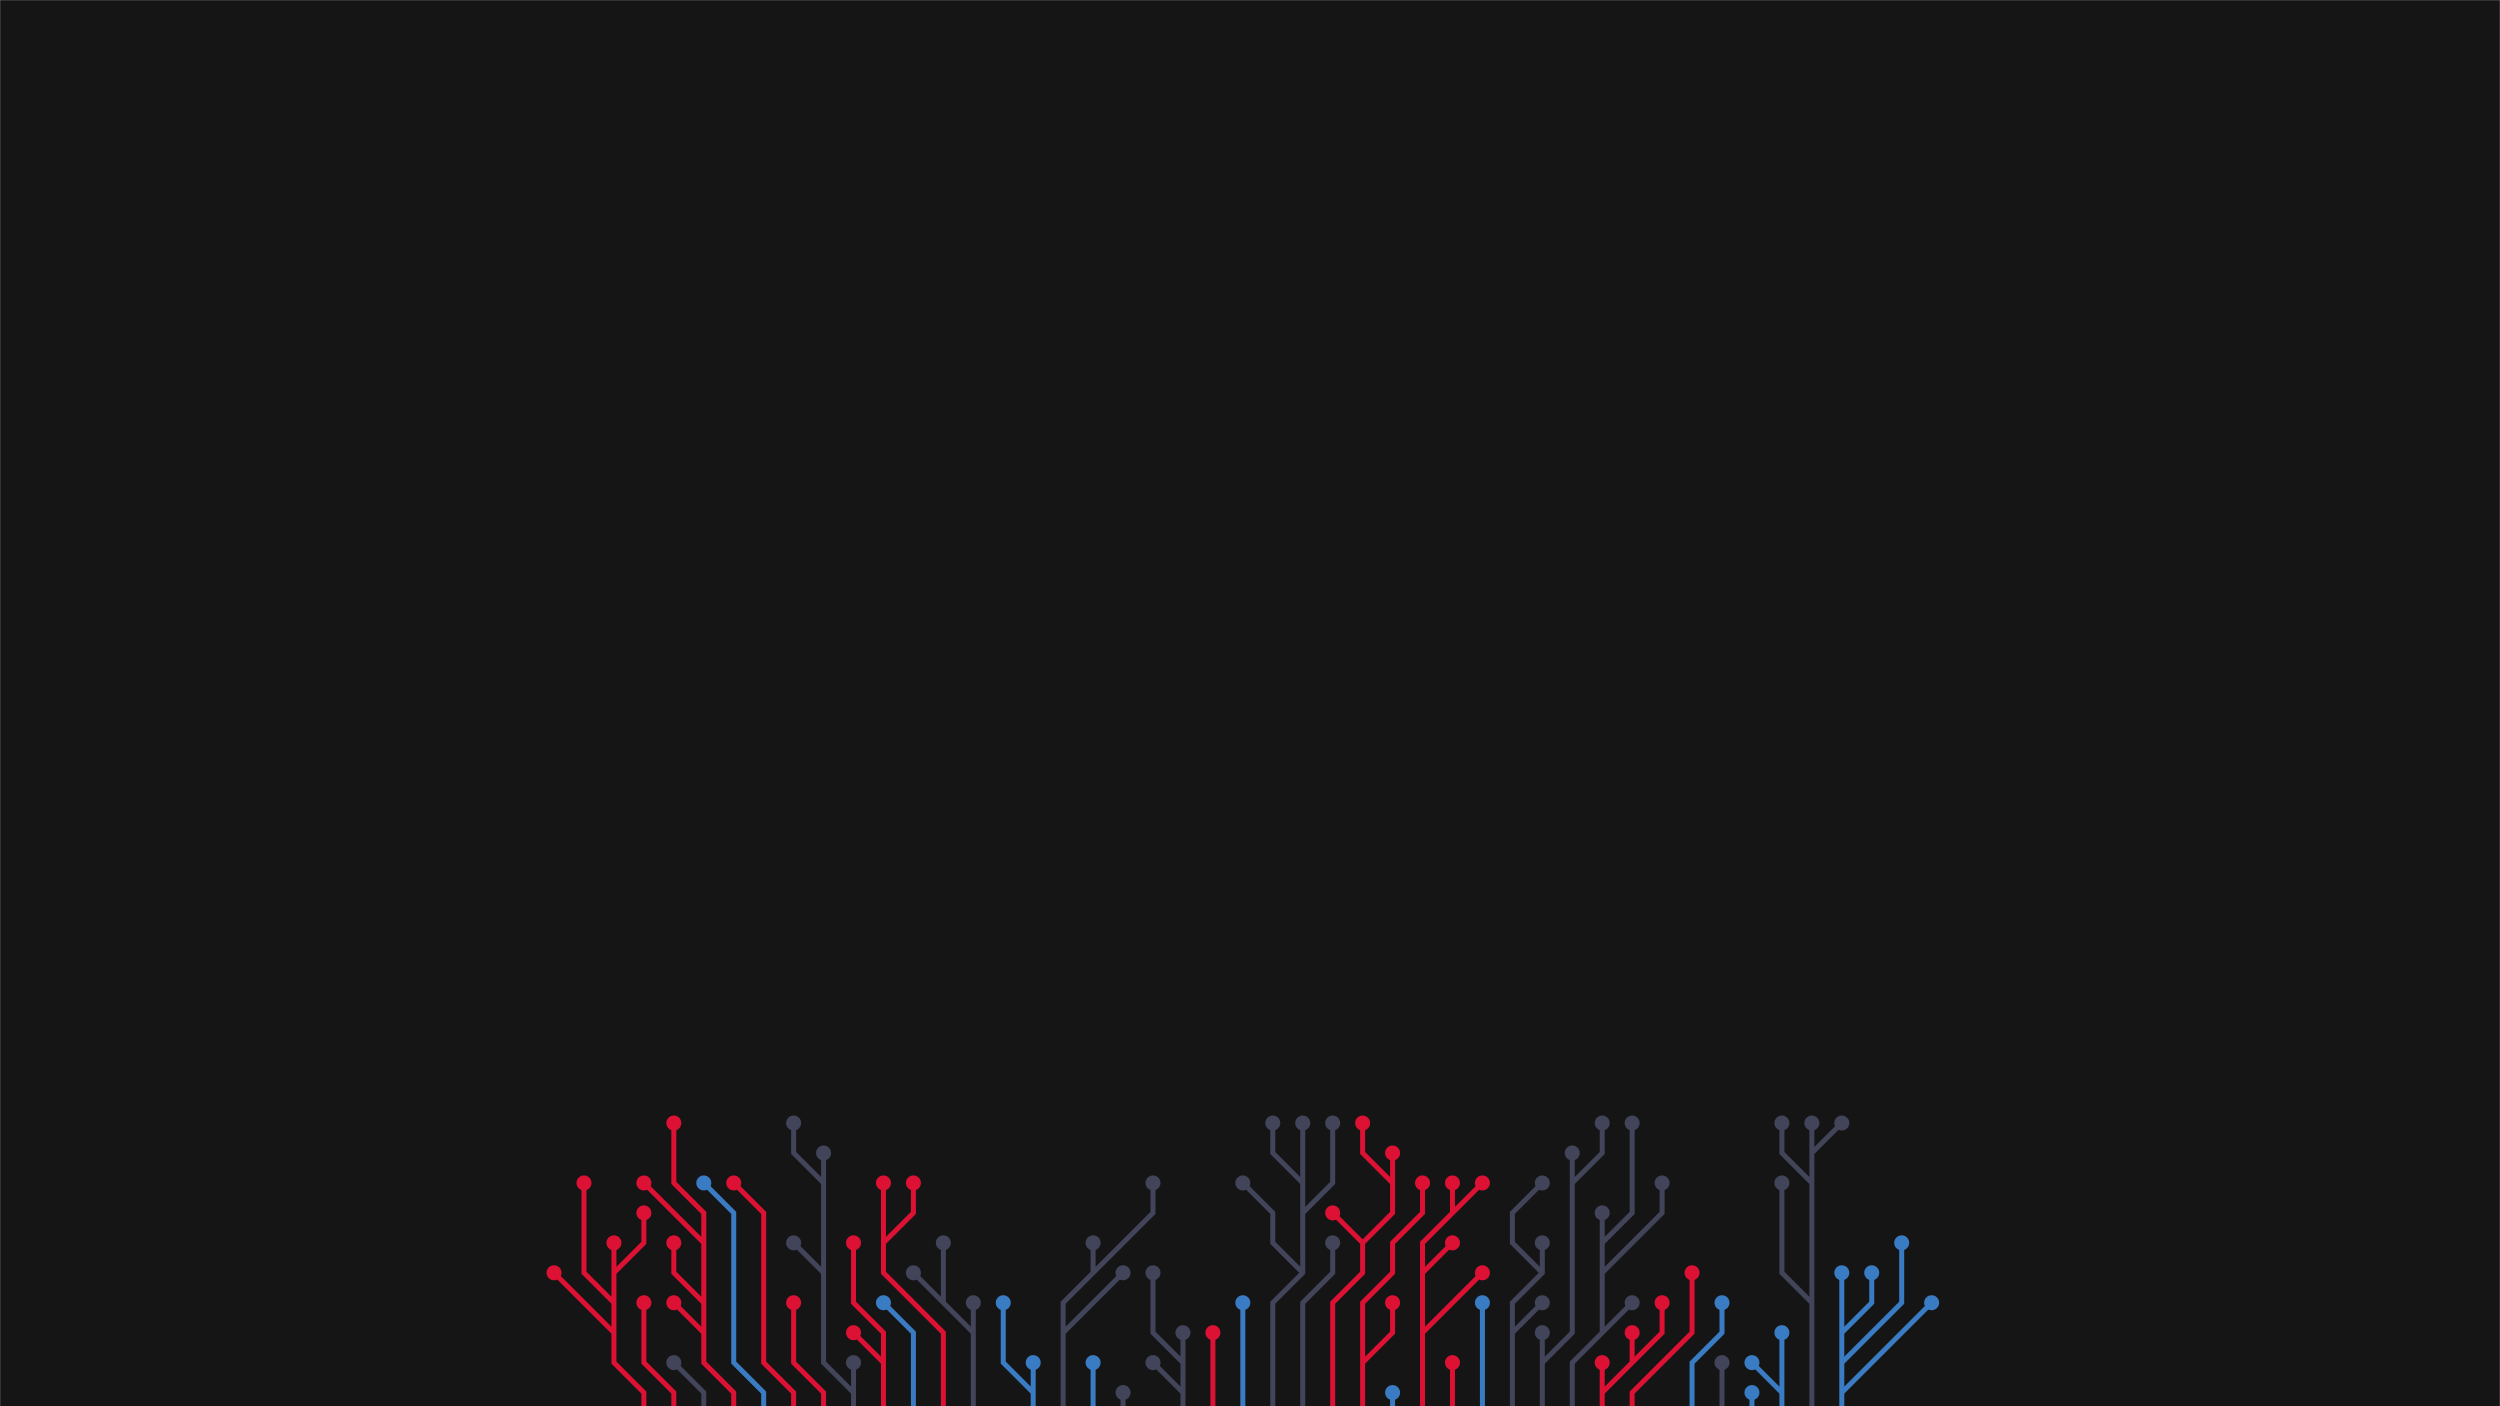<svg xmlns="http://www.w3.org/2000/svg" version="1.1" xmlns:xlink="http://www.w3.org/1999/xlink" xmlns:svgjs="http://svgjs.dev/svgjs" width="1920" height="1080" preserveAspectRatio="none" viewBox="0 0 1920 1080"><g mask="url(&quot;#SvgjsMask1646&quot;)" fill="none"><rect width="1920" height="1080" x="0" y="0" fill="rgba(21, 21, 22, 1)"></rect><g mask="url(&quot;#SvgjsMask1647&quot;)"><path d="M954.5 1092.5L954.5 1069.5L954.5 1046.5L954.5 1023.5L954.5 1000.5" stroke="#3a7cc3" stroke-width="3.83"></path><path d="M948.75 1000.5 a5.75 5.75 0 1 0 11.5 0 a5.75 5.75 0 1 0 -11.5 0z" fill="#3a7cc3"></path><path d="M1000.5 977.5L977.5 954.5L977.5 931.5L954.5 908.5M1000.5 931.5L1023.5 908.5L1023.5 885.5L1023.5 862.5M1000.5 908.5L977.5 885.5L977.5 862.5M977.5 1092.5L977.5 1069.5L977.5 1046.5L977.5 1023.5L977.5 1000.5L1000.5 977.5L1000.5 954.5L1000.5 931.5L1000.5 908.5L1000.5 885.5L1000.5 862.5" stroke="rgba(66, 68, 90, 1)" stroke-width="3.83"></path><path d="M994.75 862.5 a5.75 5.75 0 1 0 11.5 0 a5.75 5.75 0 1 0 -11.5 0zM948.75 908.5 a5.75 5.75 0 1 0 11.5 0 a5.75 5.75 0 1 0 -11.5 0zM1017.75 862.5 a5.75 5.75 0 1 0 11.5 0 a5.75 5.75 0 1 0 -11.5 0zM971.75 862.5 a5.75 5.75 0 1 0 11.5 0 a5.75 5.75 0 1 0 -11.5 0z" fill="rgba(66, 68, 90, 1)"></path><path d="M931.5 1092.5L931.5 1069.5L931.5 1046.5L931.5 1023.5" stroke="#dd1133" stroke-width="3.83"></path><path d="M925.75 1023.5 a5.75 5.75 0 1 0 11.5 0 a5.75 5.75 0 1 0 -11.5 0z" fill="#dd1133"></path><path d="M1000.5 1092.5L1000.5 1069.5L1000.5 1046.5L1000.5 1023.5L1000.5 1000.5L1023.5 977.5L1023.5 954.5" stroke="rgba(66, 68, 90, 1)" stroke-width="3.83"></path><path d="M1017.75 954.5 a5.75 5.75 0 1 0 11.5 0 a5.75 5.75 0 1 0 -11.5 0z" fill="rgba(66, 68, 90, 1)"></path><path d="M908.5 1046.5L885.5 1023.5L885.5 1000.5L885.5 977.5M908.5 1069.5L885.5 1046.5M908.5 1092.5L908.5 1069.5L908.5 1046.5L908.5 1023.5" stroke="rgba(66, 68, 90, 1)" stroke-width="3.83"></path><path d="M902.75 1023.5 a5.75 5.75 0 1 0 11.5 0 a5.75 5.75 0 1 0 -11.5 0zM879.75 977.5 a5.75 5.75 0 1 0 11.5 0 a5.75 5.75 0 1 0 -11.5 0zM879.75 1046.5 a5.75 5.75 0 1 0 11.5 0 a5.75 5.75 0 1 0 -11.5 0z" fill="rgba(66, 68, 90, 1)"></path><path d="M1046.5 954.5L1023.5 931.5M1069.5 908.5L1046.5 885.5L1046.5 862.5M1023.5 1092.5L1023.5 1069.5L1023.5 1046.5L1023.5 1023.5L1023.5 1000.5L1046.5 977.5L1046.5 954.5L1069.5 931.5L1069.5 908.5L1069.5 885.5" stroke="#dd1133" stroke-width="3.83"></path><path d="M1063.75 885.5 a5.75 5.75 0 1 0 11.5 0 a5.75 5.75 0 1 0 -11.5 0zM1017.75 931.5 a5.75 5.75 0 1 0 11.5 0 a5.75 5.75 0 1 0 -11.5 0zM1040.75 862.5 a5.75 5.75 0 1 0 11.5 0 a5.75 5.75 0 1 0 -11.5 0z" fill="#dd1133"></path><path d="M1046.5 1046.5L1069.5 1023.5L1069.5 1000.5M1046.5 1092.5L1046.5 1069.5L1046.5 1046.5L1046.5 1023.5L1046.5 1000.5L1069.5 977.5L1069.5 954.5L1092.5 931.5L1092.5 908.5" stroke="#dd1133" stroke-width="3.83"></path><path d="M1086.75 908.5 a5.75 5.75 0 1 0 11.5 0 a5.75 5.75 0 1 0 -11.5 0zM1063.75 1000.5 a5.75 5.75 0 1 0 11.5 0 a5.75 5.75 0 1 0 -11.5 0z" fill="#dd1133"></path><path d="M862.5 1092.5L862.5 1069.5" stroke="rgba(66, 68, 90, 1)" stroke-width="3.83"></path><path d="M856.75 1069.5 a5.75 5.75 0 1 0 11.5 0 a5.75 5.75 0 1 0 -11.5 0z" fill="rgba(66, 68, 90, 1)"></path><path d="M1069.5 1092.5L1069.5 1069.5" stroke="#3a7cc3" stroke-width="3.83"></path><path d="M1063.75 1069.5 a5.75 5.75 0 1 0 11.5 0 a5.75 5.75 0 1 0 -11.5 0z" fill="#3a7cc3"></path><path d="M839.5 1092.5L839.5 1069.5L839.5 1046.5" stroke="#3a7cc3" stroke-width="3.83"></path><path d="M833.75 1046.5 a5.75 5.75 0 1 0 11.5 0 a5.75 5.75 0 1 0 -11.5 0z" fill="#3a7cc3"></path><path d="M1092.5 977.5L1115.5 954.5M1115.5 931.5L1138.5 908.5M1092.5 1023.5L1115.5 1000.5L1138.5 977.5M1092.5 1092.5L1092.5 1069.5L1092.5 1046.5L1092.5 1023.5L1092.5 1000.5L1092.5 977.5L1092.5 954.5L1115.5 931.5L1115.5 908.5" stroke="#dd1133" stroke-width="3.83"></path><path d="M1109.75 908.5 a5.75 5.75 0 1 0 11.5 0 a5.75 5.75 0 1 0 -11.5 0zM1109.75 954.5 a5.75 5.75 0 1 0 11.5 0 a5.75 5.75 0 1 0 -11.5 0zM1132.75 908.5 a5.75 5.75 0 1 0 11.5 0 a5.75 5.75 0 1 0 -11.5 0zM1132.75 977.5 a5.75 5.75 0 1 0 11.5 0 a5.75 5.75 0 1 0 -11.5 0z" fill="#dd1133"></path><path d="M839.5 977.5L862.5 954.5L885.5 931.5L885.5 908.5M816.5 1023.5L839.5 1000.5L862.5 977.5M816.5 1092.5L816.5 1069.5L816.5 1046.5L816.5 1023.5L816.5 1000.5L839.5 977.5L839.5 954.5" stroke="rgba(66, 68, 90, 1)" stroke-width="3.83"></path><path d="M833.75 954.5 a5.75 5.75 0 1 0 11.5 0 a5.75 5.75 0 1 0 -11.5 0zM879.75 908.5 a5.75 5.75 0 1 0 11.5 0 a5.75 5.75 0 1 0 -11.5 0zM856.75 977.5 a5.75 5.75 0 1 0 11.5 0 a5.75 5.75 0 1 0 -11.5 0z" fill="rgba(66, 68, 90, 1)"></path><path d="M1115.5 1092.5L1115.5 1069.5L1115.5 1046.5" stroke="#dd1133" stroke-width="3.83"></path><path d="M1109.75 1046.5 a5.75 5.75 0 1 0 11.5 0 a5.75 5.75 0 1 0 -11.5 0z" fill="#dd1133"></path><path d="M793.5 1069.5L770.5 1046.5L770.5 1023.5L770.5 1000.5M793.5 1092.5L793.5 1069.5L793.5 1046.5" stroke="#3a7cc3" stroke-width="3.83"></path><path d="M787.75 1046.5 a5.75 5.75 0 1 0 11.5 0 a5.75 5.75 0 1 0 -11.5 0zM764.75 1000.5 a5.75 5.75 0 1 0 11.5 0 a5.75 5.75 0 1 0 -11.5 0z" fill="#3a7cc3"></path><path d="M1138.5 1092.5L1138.5 1069.5L1138.5 1046.5L1138.5 1023.5L1138.5 1000.5" stroke="#3a7cc3" stroke-width="3.83"></path><path d="M1132.75 1000.5 a5.75 5.75 0 1 0 11.5 0 a5.75 5.75 0 1 0 -11.5 0z" fill="#3a7cc3"></path><path d="M1161.5 1023.5L1184.5 1000.5M1184.5 977.5L1161.5 954.5L1161.5 931.5L1184.5 908.5M1161.5 1092.5L1161.5 1069.5L1161.5 1046.5L1161.5 1023.5L1161.5 1000.5L1184.5 977.5L1184.5 954.5" stroke="rgba(66, 68, 90, 1)" stroke-width="3.83"></path><path d="M1178.75 954.5 a5.75 5.75 0 1 0 11.5 0 a5.75 5.75 0 1 0 -11.5 0zM1178.75 1000.5 a5.75 5.75 0 1 0 11.5 0 a5.75 5.75 0 1 0 -11.5 0zM1178.75 908.5 a5.75 5.75 0 1 0 11.5 0 a5.75 5.75 0 1 0 -11.5 0z" fill="rgba(66, 68, 90, 1)"></path><path d="M724.5 1000.5L724.5 977.5L724.5 954.5M747.5 1023.5L747.5 1000.5M747.5 1092.5L747.5 1069.5L747.5 1046.5L747.5 1023.5L724.5 1000.5L701.5 977.5" stroke="rgba(66, 68, 90, 1)" stroke-width="3.83"></path><path d="M695.75 977.5 a5.75 5.75 0 1 0 11.5 0 a5.75 5.75 0 1 0 -11.5 0zM718.75 954.5 a5.75 5.75 0 1 0 11.5 0 a5.75 5.75 0 1 0 -11.5 0zM741.75 1000.5 a5.75 5.75 0 1 0 11.5 0 a5.75 5.75 0 1 0 -11.5 0z" fill="rgba(66, 68, 90, 1)"></path><path d="M1207.5 908.5L1230.5 885.5L1230.5 862.5M1184.5 1046.5L1184.5 1023.5M1184.5 1092.5L1184.5 1069.5L1184.5 1046.5L1207.5 1023.5L1207.5 1000.5L1207.5 977.5L1207.5 954.5L1207.5 931.5L1207.5 908.5L1207.5 885.5" stroke="rgba(66, 68, 90, 1)" stroke-width="3.83"></path><path d="M1201.75 885.5 a5.75 5.75 0 1 0 11.5 0 a5.75 5.75 0 1 0 -11.5 0zM1224.75 862.5 a5.75 5.75 0 1 0 11.5 0 a5.75 5.75 0 1 0 -11.5 0zM1178.75 1023.5 a5.75 5.75 0 1 0 11.5 0 a5.75 5.75 0 1 0 -11.5 0z" fill="rgba(66, 68, 90, 1)"></path><path d="M678.5 954.5L701.5 931.5L701.5 908.5M724.5 1092.5L724.5 1069.5L724.5 1046.5L724.5 1023.5L701.5 1000.5L678.5 977.5L678.5 954.5L678.5 931.5L678.5 908.5" stroke="#dd1133" stroke-width="3.83"></path><path d="M672.75 908.5 a5.75 5.75 0 1 0 11.5 0 a5.75 5.75 0 1 0 -11.5 0zM695.75 908.5 a5.75 5.75 0 1 0 11.5 0 a5.75 5.75 0 1 0 -11.5 0z" fill="#dd1133"></path><path d="M1230.5 1023.5L1253.5 1000.5M1230.5 954.5L1253.5 931.5L1253.5 908.5L1253.5 885.5L1253.5 862.5M1230.5 977.5L1253.5 954.5L1276.5 931.5L1276.5 908.5M1207.5 1092.5L1207.5 1069.5L1207.5 1046.5L1230.5 1023.5L1230.5 1000.5L1230.5 977.5L1230.5 954.5L1230.5 931.5" stroke="rgba(66, 68, 90, 1)" stroke-width="3.83"></path><path d="M1224.75 931.5 a5.75 5.75 0 1 0 11.5 0 a5.75 5.75 0 1 0 -11.5 0zM1247.75 1000.5 a5.75 5.75 0 1 0 11.5 0 a5.75 5.75 0 1 0 -11.5 0zM1247.75 862.5 a5.75 5.75 0 1 0 11.5 0 a5.75 5.75 0 1 0 -11.5 0zM1270.75 908.5 a5.75 5.75 0 1 0 11.5 0 a5.75 5.75 0 1 0 -11.5 0z" fill="rgba(66, 68, 90, 1)"></path><path d="M701.5 1092.5L701.5 1069.5L701.5 1046.5L701.5 1023.5L678.5 1000.5" stroke="#3a7cc3" stroke-width="3.83"></path><path d="M672.75 1000.5 a5.75 5.75 0 1 0 11.5 0 a5.75 5.75 0 1 0 -11.5 0z" fill="#3a7cc3"></path><path d="M1253.5 1046.5L1253.5 1023.5M1230.5 1069.5L1230.5 1046.5M1230.5 1092.5L1230.5 1069.5L1253.5 1046.5L1276.5 1023.5L1276.5 1000.5" stroke="#dd1133" stroke-width="3.83"></path><path d="M1270.75 1000.5 a5.75 5.75 0 1 0 11.5 0 a5.75 5.75 0 1 0 -11.5 0zM1247.75 1023.5 a5.75 5.75 0 1 0 11.5 0 a5.75 5.75 0 1 0 -11.5 0zM1224.75 1046.5 a5.75 5.75 0 1 0 11.5 0 a5.75 5.75 0 1 0 -11.5 0z" fill="#dd1133"></path><path d="M678.5 1046.5L655.5 1023.5M678.5 1092.5L678.5 1069.5L678.5 1046.5L678.5 1023.5L655.5 1000.5L655.5 977.5L655.5 954.5" stroke="#dd1133" stroke-width="3.83"></path><path d="M649.75 954.5 a5.75 5.75 0 1 0 11.5 0 a5.75 5.75 0 1 0 -11.5 0zM649.75 1023.5 a5.75 5.75 0 1 0 11.5 0 a5.75 5.75 0 1 0 -11.5 0z" fill="#dd1133"></path><path d="M1253.5 1092.5L1253.5 1069.5L1276.5 1046.5L1299.5 1023.5L1299.5 1000.5L1299.5 977.5" stroke="#dd1133" stroke-width="3.83"></path><path d="M1293.75 977.5 a5.75 5.75 0 1 0 11.5 0 a5.75 5.75 0 1 0 -11.5 0z" fill="#dd1133"></path><path d="M632.5 977.5L609.5 954.5M632.5 908.5L609.5 885.5L609.5 862.5M655.5 1069.5L655.5 1046.5M655.5 1092.5L655.5 1069.5L632.5 1046.5L632.5 1023.5L632.5 1000.5L632.5 977.5L632.5 954.5L632.5 931.5L632.5 908.5L632.5 885.5" stroke="rgba(66, 68, 90, 1)" stroke-width="3.83"></path><path d="M626.75 885.5 a5.75 5.75 0 1 0 11.5 0 a5.75 5.75 0 1 0 -11.5 0zM603.75 954.5 a5.75 5.75 0 1 0 11.5 0 a5.75 5.75 0 1 0 -11.5 0zM603.75 862.5 a5.75 5.75 0 1 0 11.5 0 a5.75 5.75 0 1 0 -11.5 0zM649.75 1046.5 a5.75 5.75 0 1 0 11.5 0 a5.75 5.75 0 1 0 -11.5 0z" fill="rgba(66, 68, 90, 1)"></path><path d="M632.5 1092.5L632.5 1069.5L609.5 1046.5L609.5 1023.5L609.5 1000.5" stroke="#dd1133" stroke-width="3.83"></path><path d="M603.75 1000.5 a5.75 5.75 0 1 0 11.5 0 a5.75 5.75 0 1 0 -11.5 0z" fill="#dd1133"></path><path d="M1299.5 1092.5L1299.5 1069.5L1299.5 1046.5L1322.5 1023.5L1322.5 1000.5" stroke="#3a7cc3" stroke-width="3.83"></path><path d="M1316.75 1000.5 a5.75 5.75 0 1 0 11.5 0 a5.75 5.75 0 1 0 -11.5 0z" fill="#3a7cc3"></path><path d="M609.5 1092.5L609.5 1069.5L586.5 1046.5L586.5 1023.5L586.5 1000.5L586.5 977.5L586.5 954.5L586.5 931.5L563.5 908.5" stroke="#dd1133" stroke-width="3.83"></path><path d="M557.75 908.5 a5.75 5.75 0 1 0 11.5 0 a5.75 5.75 0 1 0 -11.5 0z" fill="#dd1133"></path><path d="M1322.5 1092.5L1322.5 1069.5L1322.5 1046.5" stroke="rgba(66, 68, 90, 1)" stroke-width="3.83"></path><path d="M1316.75 1046.5 a5.75 5.75 0 1 0 11.5 0 a5.75 5.75 0 1 0 -11.5 0z" fill="rgba(66, 68, 90, 1)"></path><path d="M586.5 1092.5L586.5 1069.5L563.5 1046.5L563.5 1023.5L563.5 1000.5L563.5 977.5L563.5 954.5L563.5 931.5L540.5 908.5" stroke="#3a7cc3" stroke-width="3.83"></path><path d="M534.75 908.5 a5.75 5.75 0 1 0 11.5 0 a5.75 5.75 0 1 0 -11.5 0z" fill="#3a7cc3"></path><path d="M1345.5 1092.5L1345.5 1069.5" stroke="#3a7cc3" stroke-width="3.83"></path><path d="M1339.75 1069.5 a5.75 5.75 0 1 0 11.5 0 a5.75 5.75 0 1 0 -11.5 0z" fill="#3a7cc3"></path><path d="M540.5 954.5L517.5 931.5L494.5 908.5M540.5 1000.5L517.5 977.5L517.5 954.5M540.5 1023.5L517.5 1000.5M563.5 1092.5L563.5 1069.5L540.5 1046.5L540.5 1023.5L540.5 1000.5L540.5 977.5L540.5 954.5L540.5 931.5L517.5 908.5L517.5 885.5L517.5 862.5" stroke="#dd1133" stroke-width="3.83"></path><path d="M511.75 862.5 a5.75 5.75 0 1 0 11.5 0 a5.75 5.75 0 1 0 -11.5 0zM488.75 908.5 a5.75 5.75 0 1 0 11.5 0 a5.75 5.75 0 1 0 -11.5 0zM511.75 954.5 a5.75 5.75 0 1 0 11.5 0 a5.75 5.75 0 1 0 -11.5 0zM511.75 1000.5 a5.75 5.75 0 1 0 11.5 0 a5.75 5.75 0 1 0 -11.5 0z" fill="#dd1133"></path><path d="M1368.5 1069.5L1368.5 1046.5L1368.5 1023.5M1368.5 1092.5L1368.5 1069.5L1345.5 1046.5" stroke="#3a7cc3" stroke-width="3.83"></path><path d="M1339.75 1046.5 a5.75 5.75 0 1 0 11.5 0 a5.75 5.75 0 1 0 -11.5 0zM1362.75 1023.5 a5.75 5.75 0 1 0 11.5 0 a5.75 5.75 0 1 0 -11.5 0z" fill="#3a7cc3"></path><path d="M540.5 1092.5L540.5 1069.5L517.5 1046.5" stroke="rgba(66, 68, 90, 1)" stroke-width="3.83"></path><path d="M511.75 1046.5 a5.75 5.75 0 1 0 11.5 0 a5.75 5.75 0 1 0 -11.5 0z" fill="rgba(66, 68, 90, 1)"></path><path d="M1391.5 908.5L1368.5 885.5L1368.5 862.5M1391.5 1000.5L1368.5 977.5L1368.5 954.5L1368.5 931.5L1368.5 908.5M1391.5 885.5L1414.5 862.5M1391.5 1092.5L1391.5 1069.5L1391.5 1046.5L1391.5 1023.5L1391.5 1000.5L1391.5 977.5L1391.5 954.5L1391.5 931.5L1391.5 908.5L1391.5 885.5L1391.5 862.5" stroke="rgba(66, 68, 90, 1)" stroke-width="3.83"></path><path d="M1385.75 862.5 a5.75 5.75 0 1 0 11.5 0 a5.75 5.75 0 1 0 -11.5 0zM1362.75 862.5 a5.75 5.75 0 1 0 11.5 0 a5.75 5.75 0 1 0 -11.5 0zM1362.75 908.5 a5.75 5.75 0 1 0 11.5 0 a5.75 5.75 0 1 0 -11.5 0zM1408.75 862.5 a5.75 5.75 0 1 0 11.5 0 a5.75 5.75 0 1 0 -11.5 0z" fill="rgba(66, 68, 90, 1)"></path><path d="M517.5 1092.5L517.5 1069.5L494.5 1046.5L494.5 1023.5L494.5 1000.5" stroke="#dd1133" stroke-width="3.83"></path><path d="M488.75 1000.5 a5.75 5.75 0 1 0 11.5 0 a5.75 5.75 0 1 0 -11.5 0z" fill="#dd1133"></path><path d="M1414.5 1023.5L1437.5 1000.5L1437.5 977.5M1414.5 1046.5L1437.5 1023.5L1460.5 1000.5L1460.5 977.5L1460.5 954.5M1414.5 1069.5L1437.5 1046.5L1460.5 1023.5L1483.5 1000.5M1414.5 1092.5L1414.5 1069.5L1414.5 1046.5L1414.5 1023.5L1414.5 1000.5L1414.5 977.5" stroke="#3a7cc3" stroke-width="3.83"></path><path d="M1408.75 977.5 a5.75 5.75 0 1 0 11.5 0 a5.75 5.75 0 1 0 -11.5 0zM1431.75 977.5 a5.75 5.75 0 1 0 11.5 0 a5.75 5.75 0 1 0 -11.5 0zM1454.75 954.5 a5.75 5.75 0 1 0 11.5 0 a5.75 5.75 0 1 0 -11.5 0zM1477.75 1000.5 a5.75 5.75 0 1 0 11.5 0 a5.75 5.75 0 1 0 -11.5 0z" fill="#3a7cc3"></path><path d="M471.5 1000.5L448.5 977.5L448.5 954.5L448.5 931.5L448.5 908.5M471.5 1023.5L448.5 1000.5L425.5 977.5M471.5 977.5L494.5 954.5L494.5 931.5M494.5 1092.5L494.5 1069.5L471.5 1046.5L471.5 1023.5L471.5 1000.5L471.5 977.5L471.5 954.5" stroke="#dd1133" stroke-width="3.83"></path><path d="M465.75 954.5 a5.75 5.75 0 1 0 11.5 0 a5.75 5.75 0 1 0 -11.5 0zM442.75 908.5 a5.75 5.75 0 1 0 11.5 0 a5.75 5.75 0 1 0 -11.5 0zM419.75 977.5 a5.75 5.75 0 1 0 11.5 0 a5.75 5.75 0 1 0 -11.5 0zM488.75 931.5 a5.75 5.75 0 1 0 11.5 0 a5.75 5.75 0 1 0 -11.5 0z" fill="#dd1133"></path></g></g><defs><mask id="SvgjsMask1646"><rect width="1920" height="1080" fill="#ffffff"></rect></mask><mask id="SvgjsMask1647"><rect width="1920" height="1080" fill="white"></rect><path d="M951.62 1000.5 a2.88 2.88 0 1 0 5.76 0 a2.88 2.88 0 1 0 -5.76 0z" fill="black"></path><path d="M997.62 862.5 a2.88 2.88 0 1 0 5.76 0 a2.88 2.88 0 1 0 -5.76 0zM951.62 908.5 a2.88 2.88 0 1 0 5.76 0 a2.88 2.88 0 1 0 -5.76 0zM1020.62 862.5 a2.88 2.88 0 1 0 5.76 0 a2.88 2.88 0 1 0 -5.76 0zM974.62 862.5 a2.88 2.88 0 1 0 5.76 0 a2.88 2.88 0 1 0 -5.76 0z" fill="black"></path><path d="M928.62 1023.5 a2.88 2.88 0 1 0 5.76 0 a2.88 2.88 0 1 0 -5.76 0z" fill="black"></path><path d="M1020.62 954.5 a2.88 2.88 0 1 0 5.76 0 a2.88 2.88 0 1 0 -5.76 0z" fill="black"></path><path d="M905.62 1023.5 a2.88 2.88 0 1 0 5.76 0 a2.88 2.88 0 1 0 -5.76 0zM882.62 977.5 a2.88 2.88 0 1 0 5.76 0 a2.88 2.88 0 1 0 -5.76 0zM882.62 1046.5 a2.88 2.88 0 1 0 5.76 0 a2.88 2.88 0 1 0 -5.76 0z" fill="black"></path><path d="M1066.62 885.5 a2.88 2.88 0 1 0 5.76 0 a2.88 2.88 0 1 0 -5.76 0zM1020.62 931.5 a2.88 2.88 0 1 0 5.76 0 a2.88 2.88 0 1 0 -5.76 0zM1043.62 862.5 a2.88 2.88 0 1 0 5.76 0 a2.88 2.88 0 1 0 -5.76 0z" fill="black"></path><path d="M1089.62 908.5 a2.88 2.88 0 1 0 5.76 0 a2.88 2.88 0 1 0 -5.76 0zM1066.62 1000.5 a2.88 2.88 0 1 0 5.76 0 a2.88 2.88 0 1 0 -5.76 0z" fill="black"></path><path d="M859.62 1069.5 a2.88 2.88 0 1 0 5.76 0 a2.88 2.88 0 1 0 -5.76 0z" fill="black"></path><path d="M1066.62 1069.5 a2.88 2.88 0 1 0 5.76 0 a2.88 2.88 0 1 0 -5.76 0z" fill="black"></path><path d="M836.62 1046.5 a2.88 2.88 0 1 0 5.76 0 a2.88 2.88 0 1 0 -5.76 0z" fill="black"></path><path d="M1112.62 908.5 a2.88 2.88 0 1 0 5.76 0 a2.88 2.88 0 1 0 -5.76 0zM1112.62 954.5 a2.88 2.88 0 1 0 5.76 0 a2.88 2.88 0 1 0 -5.76 0zM1135.62 908.5 a2.88 2.88 0 1 0 5.76 0 a2.88 2.88 0 1 0 -5.76 0zM1135.62 977.5 a2.88 2.88 0 1 0 5.76 0 a2.88 2.88 0 1 0 -5.76 0z" fill="black"></path><path d="M836.62 954.5 a2.88 2.88 0 1 0 5.76 0 a2.88 2.88 0 1 0 -5.76 0zM882.62 908.5 a2.88 2.88 0 1 0 5.76 0 a2.88 2.88 0 1 0 -5.76 0zM859.62 977.5 a2.88 2.88 0 1 0 5.76 0 a2.88 2.88 0 1 0 -5.76 0z" fill="black"></path><path d="M1112.62 1046.5 a2.88 2.88 0 1 0 5.76 0 a2.88 2.88 0 1 0 -5.76 0z" fill="black"></path><path d="M790.62 1046.5 a2.88 2.88 0 1 0 5.76 0 a2.88 2.88 0 1 0 -5.76 0zM767.62 1000.5 a2.88 2.88 0 1 0 5.76 0 a2.88 2.88 0 1 0 -5.76 0z" fill="black"></path><path d="M1135.62 1000.5 a2.88 2.88 0 1 0 5.76 0 a2.88 2.88 0 1 0 -5.76 0z" fill="black"></path><path d="M1181.62 954.5 a2.88 2.88 0 1 0 5.76 0 a2.88 2.88 0 1 0 -5.76 0zM1181.62 1000.5 a2.88 2.88 0 1 0 5.76 0 a2.88 2.88 0 1 0 -5.76 0zM1181.62 908.5 a2.88 2.88 0 1 0 5.76 0 a2.88 2.88 0 1 0 -5.76 0z" fill="black"></path><path d="M698.62 977.5 a2.88 2.88 0 1 0 5.76 0 a2.88 2.88 0 1 0 -5.76 0zM721.62 954.5 a2.88 2.88 0 1 0 5.76 0 a2.88 2.88 0 1 0 -5.76 0zM744.62 1000.5 a2.88 2.88 0 1 0 5.76 0 a2.88 2.88 0 1 0 -5.76 0z" fill="black"></path><path d="M1204.62 885.5 a2.88 2.88 0 1 0 5.76 0 a2.88 2.88 0 1 0 -5.76 0zM1227.62 862.5 a2.88 2.88 0 1 0 5.76 0 a2.88 2.88 0 1 0 -5.76 0zM1181.62 1023.5 a2.88 2.88 0 1 0 5.76 0 a2.88 2.88 0 1 0 -5.76 0z" fill="black"></path><path d="M675.62 908.5 a2.88 2.88 0 1 0 5.76 0 a2.88 2.88 0 1 0 -5.76 0zM698.62 908.5 a2.88 2.88 0 1 0 5.76 0 a2.88 2.88 0 1 0 -5.76 0z" fill="black"></path><path d="M1227.62 931.5 a2.88 2.88 0 1 0 5.76 0 a2.88 2.88 0 1 0 -5.76 0zM1250.62 1000.5 a2.88 2.88 0 1 0 5.76 0 a2.88 2.88 0 1 0 -5.76 0zM1250.62 862.5 a2.88 2.88 0 1 0 5.76 0 a2.88 2.88 0 1 0 -5.76 0zM1273.62 908.5 a2.88 2.88 0 1 0 5.76 0 a2.88 2.88 0 1 0 -5.76 0z" fill="black"></path><path d="M675.62 1000.5 a2.88 2.88 0 1 0 5.76 0 a2.88 2.88 0 1 0 -5.76 0z" fill="black"></path><path d="M1273.62 1000.5 a2.88 2.88 0 1 0 5.76 0 a2.88 2.88 0 1 0 -5.76 0zM1250.62 1023.5 a2.88 2.88 0 1 0 5.76 0 a2.88 2.88 0 1 0 -5.76 0zM1227.62 1046.5 a2.88 2.88 0 1 0 5.76 0 a2.88 2.88 0 1 0 -5.76 0z" fill="black"></path><path d="M652.62 954.5 a2.88 2.88 0 1 0 5.76 0 a2.88 2.88 0 1 0 -5.76 0zM652.62 1023.5 a2.88 2.88 0 1 0 5.76 0 a2.88 2.88 0 1 0 -5.76 0z" fill="black"></path><path d="M1296.62 977.5 a2.88 2.88 0 1 0 5.76 0 a2.88 2.88 0 1 0 -5.76 0z" fill="black"></path><path d="M629.62 885.5 a2.88 2.88 0 1 0 5.76 0 a2.88 2.88 0 1 0 -5.76 0zM606.62 954.5 a2.88 2.88 0 1 0 5.76 0 a2.88 2.88 0 1 0 -5.76 0zM606.62 862.5 a2.88 2.88 0 1 0 5.76 0 a2.88 2.88 0 1 0 -5.76 0zM652.62 1046.5 a2.88 2.88 0 1 0 5.76 0 a2.88 2.88 0 1 0 -5.76 0z" fill="black"></path><path d="M606.62 1000.5 a2.88 2.88 0 1 0 5.76 0 a2.88 2.88 0 1 0 -5.76 0z" fill="black"></path><path d="M1319.62 1000.5 a2.88 2.88 0 1 0 5.76 0 a2.88 2.88 0 1 0 -5.76 0z" fill="black"></path><path d="M560.62 908.5 a2.88 2.88 0 1 0 5.76 0 a2.88 2.88 0 1 0 -5.76 0z" fill="black"></path><path d="M1319.62 1046.5 a2.88 2.88 0 1 0 5.76 0 a2.88 2.88 0 1 0 -5.76 0z" fill="black"></path><path d="M537.62 908.5 a2.88 2.88 0 1 0 5.76 0 a2.88 2.88 0 1 0 -5.76 0z" fill="black"></path><path d="M1342.62 1069.5 a2.88 2.88 0 1 0 5.76 0 a2.88 2.88 0 1 0 -5.76 0z" fill="black"></path><path d="M514.62 862.5 a2.88 2.88 0 1 0 5.76 0 a2.88 2.88 0 1 0 -5.76 0zM491.62 908.5 a2.88 2.88 0 1 0 5.76 0 a2.88 2.88 0 1 0 -5.76 0zM514.62 954.5 a2.88 2.88 0 1 0 5.76 0 a2.88 2.88 0 1 0 -5.76 0zM514.62 1000.5 a2.88 2.88 0 1 0 5.76 0 a2.88 2.88 0 1 0 -5.76 0z" fill="black"></path><path d="M1342.62 1046.5 a2.88 2.88 0 1 0 5.76 0 a2.88 2.88 0 1 0 -5.76 0zM1365.62 1023.5 a2.88 2.88 0 1 0 5.76 0 a2.88 2.88 0 1 0 -5.76 0z" fill="black"></path><path d="M514.62 1046.5 a2.88 2.88 0 1 0 5.76 0 a2.88 2.88 0 1 0 -5.76 0z" fill="black"></path><path d="M1388.62 862.5 a2.88 2.88 0 1 0 5.76 0 a2.88 2.88 0 1 0 -5.76 0zM1365.62 862.5 a2.88 2.88 0 1 0 5.76 0 a2.88 2.88 0 1 0 -5.76 0zM1365.62 908.5 a2.88 2.88 0 1 0 5.76 0 a2.88 2.88 0 1 0 -5.76 0zM1411.62 862.5 a2.88 2.88 0 1 0 5.76 0 a2.88 2.88 0 1 0 -5.76 0z" fill="black"></path><path d="M491.62 1000.5 a2.88 2.88 0 1 0 5.76 0 a2.88 2.88 0 1 0 -5.76 0z" fill="black"></path><path d="M1411.62 977.5 a2.88 2.88 0 1 0 5.76 0 a2.88 2.88 0 1 0 -5.76 0zM1434.62 977.5 a2.88 2.88 0 1 0 5.76 0 a2.88 2.88 0 1 0 -5.76 0zM1457.62 954.5 a2.88 2.88 0 1 0 5.76 0 a2.88 2.88 0 1 0 -5.76 0zM1480.62 1000.5 a2.88 2.88 0 1 0 5.76 0 a2.88 2.88 0 1 0 -5.76 0z" fill="black"></path><path d="M468.62 954.5 a2.88 2.88 0 1 0 5.76 0 a2.88 2.88 0 1 0 -5.76 0zM445.62 908.5 a2.88 2.88 0 1 0 5.76 0 a2.88 2.88 0 1 0 -5.76 0zM422.62 977.5 a2.88 2.88 0 1 0 5.76 0 a2.88 2.88 0 1 0 -5.76 0zM491.62 931.5 a2.88 2.88 0 1 0 5.76 0 a2.88 2.88 0 1 0 -5.76 0z" fill="black"></path></mask></defs></svg>